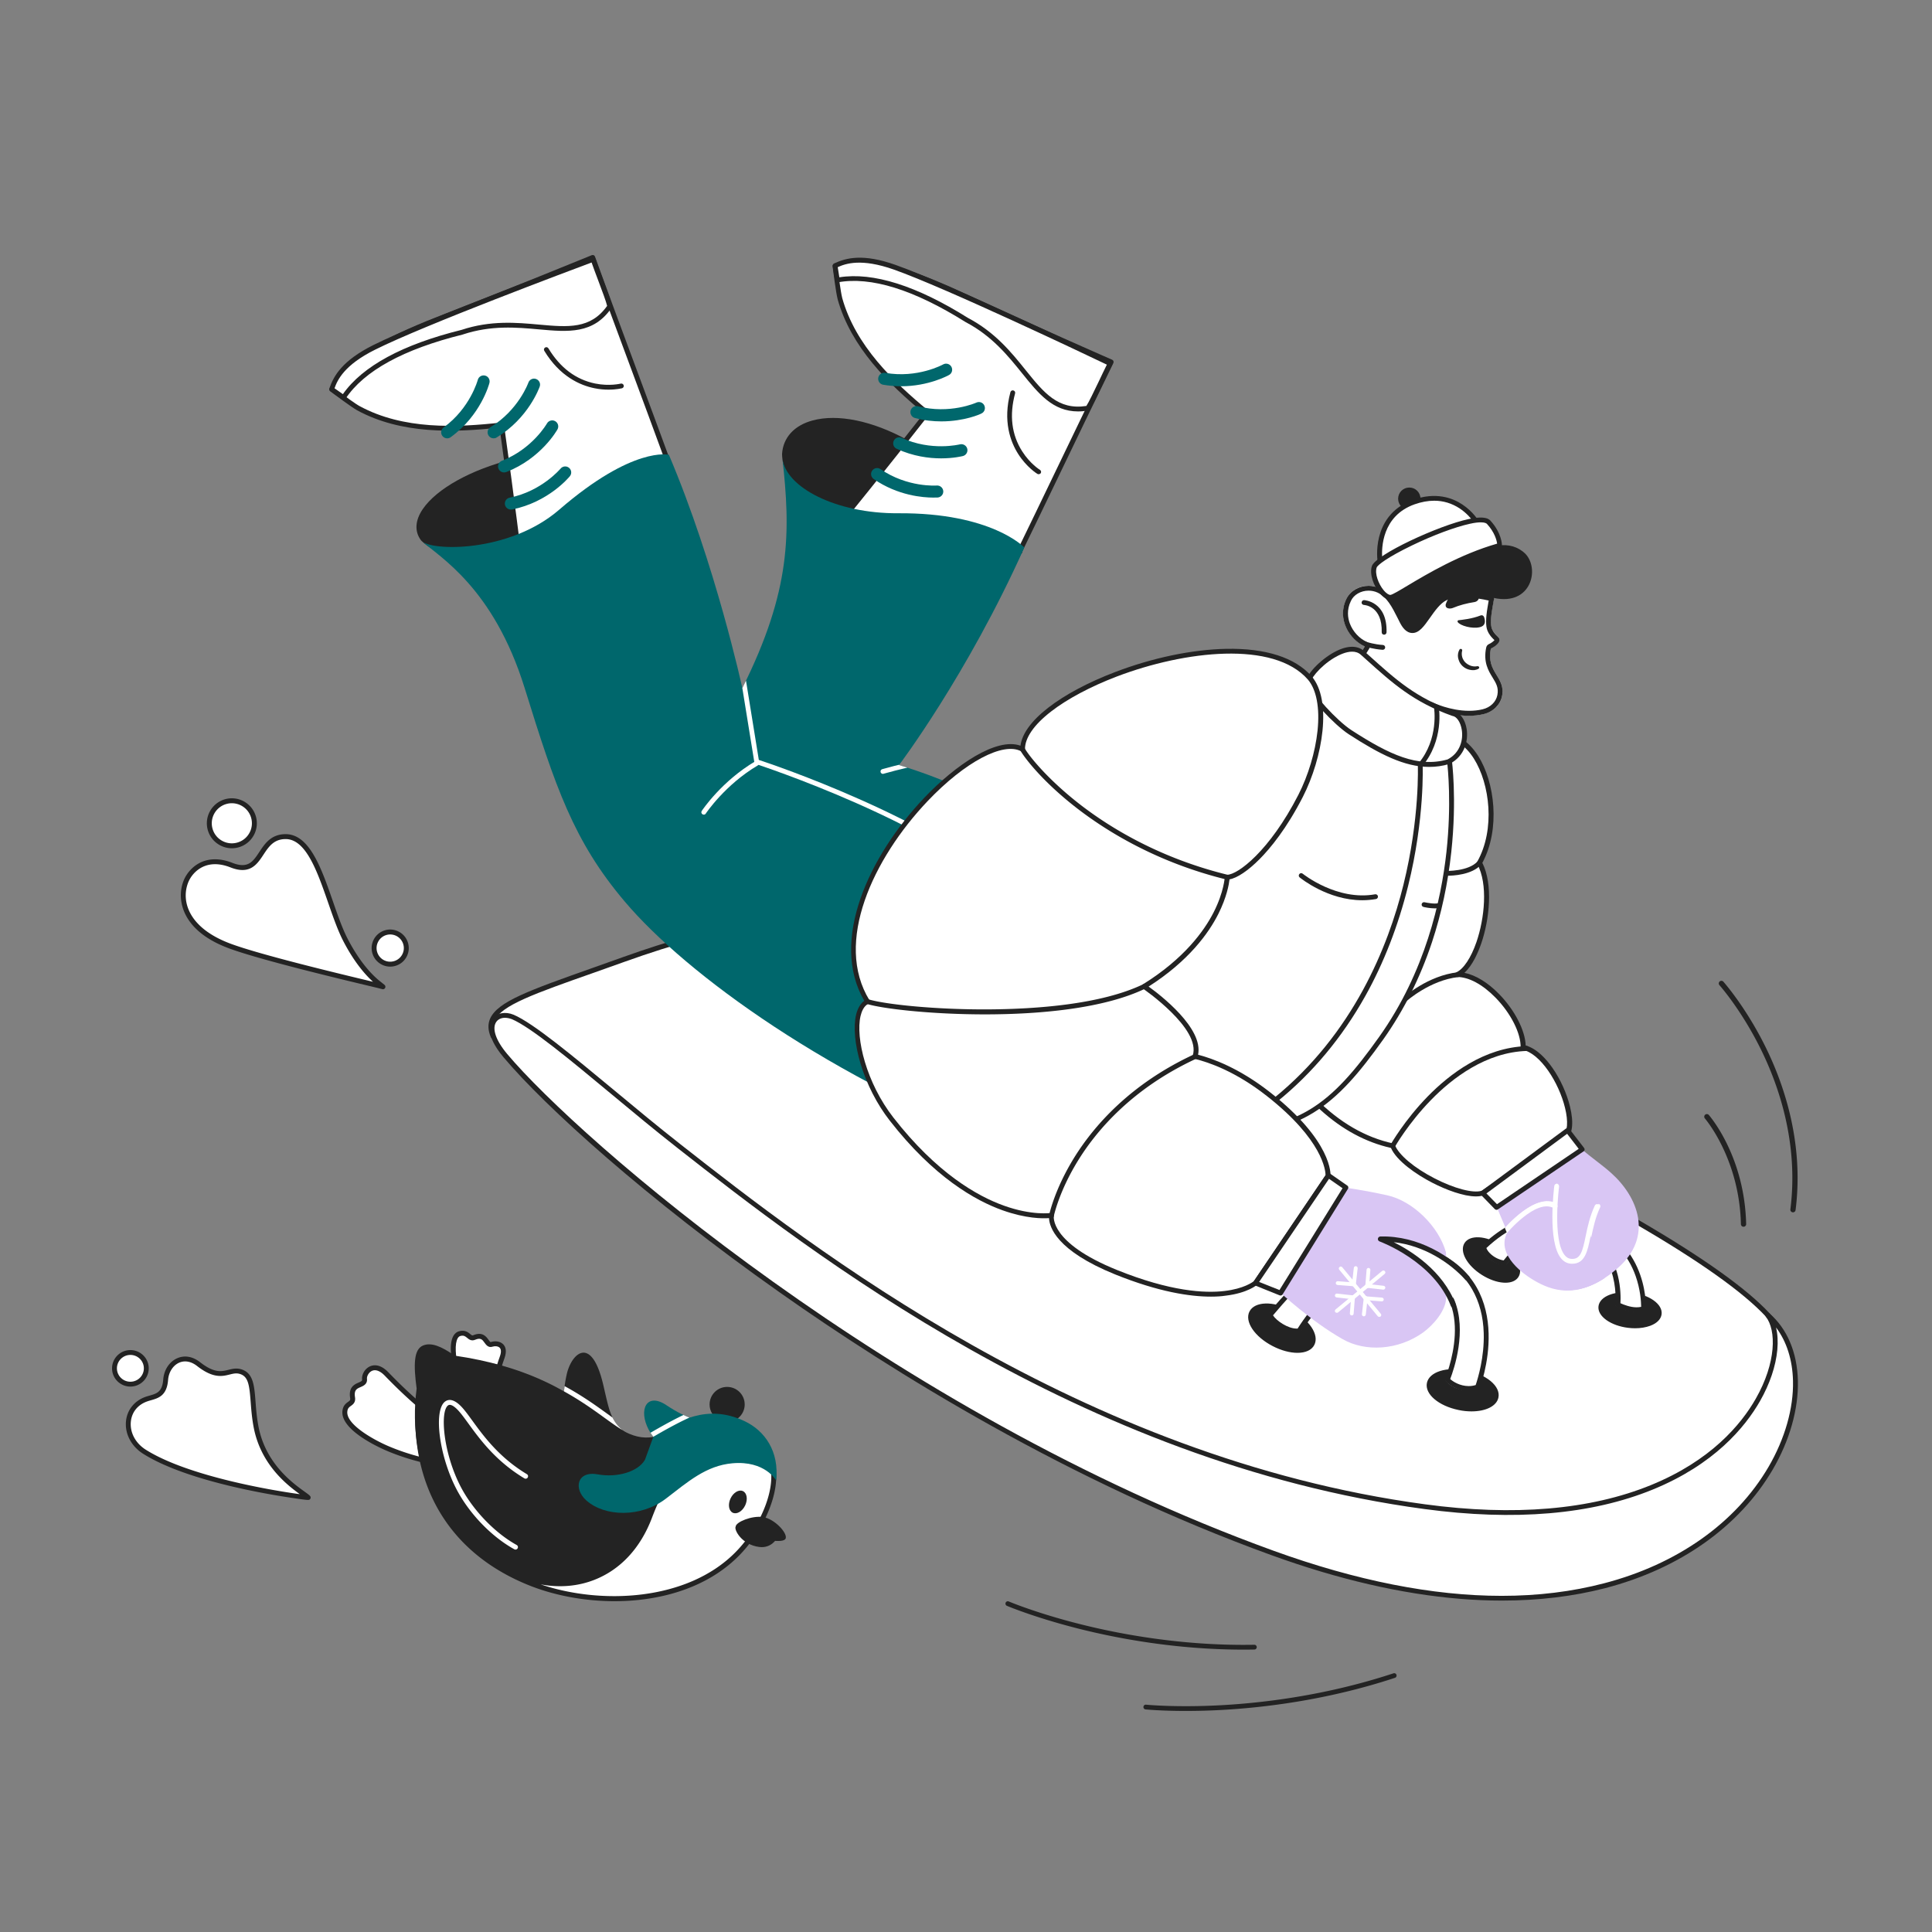 <svg xmlns="http://www.w3.org/2000/svg" viewBox="0 0 3000 3000" width="3000" height="3000"><rect x="0" y="0" width="3000" height="3000" fill="#808080" stroke="none"/><g transform="translate(531.6 2066.4) rotate(0.0 344.4 210.0) scale(1.265 1.264)"><svg width="544.421" height="332.246" viewBox="0 0 544.421 332.246"><clipPath id="a"><path d="M331.915 224.413c-43.082-38.242-71.937-101.103-56.526-170.751 5.702-25.771 30.24-49.32 44.803 12.45 12.032 51.037 8.117 54.15 84.437 88.35 57.444 25.741-15.844 120.431-72.714 69.951z"/></clipPath><clipPath id="b"><path d="M428.042 165.342c-24.983-8.251-45.516-31.748-51.796-43.419-13.266-24.653-2.967-46.855 21.504-30.522 25.812 17.228 42.362 20.39 54.372 22.203l-24.079 51.738z"/></clipPath><circle cx="472.342" cy="90.521" fill="#232323" r="21.545"/><path d="M191.061 130.519c-22.074-18.364-40.501-39.77-46.692-62.909-1.675-6.262-2.684-12.181-4.099-17.562-4.921-18.706-7.341-43.747 3.994-46.598 10.286-2.587 11.175 7.515 17.486 4.853 15.36-6.48 14.249 10.812 21.588 8.386 6.492-2.146 18.732 0 12.676 16.45-23.665 64.286 10.519 94.122 28.758 120.351 9.596 13.799 12.265 15.278-33.711-22.971z" fill="#fff"/><path d="M230.479 165.472c-1.822 0-4.086-1.815-7.983-4.941-4.031-3.232-10.167-8.351-19.456-16.098-4.044-3.373-8.66-7.223-13.911-11.591-25.976-21.61-42.018-43.295-47.678-64.451-.907-3.392-1.614-6.643-2.298-9.787-.595-2.738-1.157-5.324-1.805-7.787-1.978-7.52-7.891-32.967-.939-44.736 1.736-2.939 4.131-4.81 7.118-5.562 7.068-1.778 10.925 1.419 13.477 3.535 2.199 1.823 2.555 1.892 3.571 1.464 11.404-4.811 16.06 1.704 18.841 5.595 2.05 2.869 2.375 2.904 2.973 2.706 4.509-1.49 11.159-1.234 15.108 2.85 2.577 2.665 4.904 7.867 1.353 17.515-19.885 54.017 2.349 83.137 20.215 106.536 2.92 3.824 5.678 7.437 8.188 11.045.752 1.083 1.462 2.088 2.109 3.005 1.233 1.748 2.207 3.128 2.884 4.188.766 1.2 2.359 3.696.278 5.616-.661.61-1.318.899-2.045.899zm-37.485-37.276c5.253 4.37 9.871 8.222 13.917 11.596 3.952 3.296 7.468 6.229 10.518 8.76-1.029-1.364-2.087-2.75-3.167-4.165-18.764-24.574-42.116-55.158-21.084-112.292 1.362-3.7 2.464-8.651-.025-11.225-2.02-2.088-6.075-2.235-8.866-1.312-5.069 1.672-7.908-2.3-9.788-4.931-2.685-3.757-4.625-6.473-11.574-3.54-4.577 1.929-7.583-.561-9.777-2.38-2.263-1.875-4.051-3.356-8.146-2.327-1.383.348-2.492 1.255-3.389 2.774-3.772 6.386-3.152 22.136 1.58 40.125.681 2.589 1.257 5.237 1.866 8.041.668 3.075 1.36 6.255 2.23 9.508 5.332 19.925 20.709 40.571 45.705 61.367z" fill="#232323"/><path d="M221.888 160.413c-48.661 14.067-116.299 5.66-166.833-16.03C43.65 139.487.949 119.049 3.101 98.868c1.137-10.667 10.845-7.855 9.451-16.68-3.047-19.3 15.703-12.706 14.668-22.803-.863-8.413 11.027-22.823 26.904-6.432 47.032 48.552 82.834 73.818 106.214 70.294 14.028-2.115 70.773 34.502 61.551 37.168z" fill="#fff"/><path d="M167.589 170.326c-37.345 0-78.456-8.027-113.726-23.166C44.45 143.119-2.382 121.786.095 98.547c.711-6.674 4.294-9.267 6.91-11.16 2.281-1.651 2.969-2.149 2.562-4.729-2.141-13.563 5.428-16.855 10.438-19.034 3.837-1.669 4.388-2.184 4.209-3.933-.551-5.367 2.861-12.772 9.522-15.875 4.052-1.888 12.372-3.484 22.558 7.031 48.359 49.922 82.239 72.619 103.593 69.408 9.144-1.387 29.22 9.826 37.427 14.707 4.49 2.671 26.969 16.347 28.492 23.306.512 2.338-.725 4.367-3.078 5.047-16.325 4.719-35.197 7.009-55.137 7.009zM39.919 48.499c-1.27 0-2.486.264-3.632.797-3.973 1.851-6.383 6.639-6.061 9.779.657 6.409-4.237 8.538-7.811 10.092-4.632 2.015-8.29 3.606-6.878 12.549.986 6.243-2.467 8.743-4.988 10.567-2.245 1.625-4.018 2.908-4.444 6.905-1.685 15.805 32.062 34.657 50.142 42.417 52.085 22.356 117.072 28.898 162.64 16.51-2.948-3.366-11.82-10.364-25.176-18.26-14.983-8.858-28.214-14.325-32.924-13.622a33.407 33.407 0 0 1-4.997.366c-23.525.001-56.764-22.949-103.837-71.545-4.183-4.318-8.335-6.555-12.033-6.555zM221.048 157.51l.839 2.903zm110.867 66.903c-43.082-38.242-71.937-101.103-56.526-170.751 5.702-25.771 30.24-49.32 44.803 12.45 12.032 51.037 8.117 54.15 84.437 88.35 57.444 25.741-15.844 120.431-72.714 69.951z" fill="#232323"/><path d="M91.193 71.039c-3.985-29.572-3.523-48.294 7.927-52.953 9.887-4.023 22.145.798 38.64 12.447 173.243 25.29 189.11 115.65 250.491 98.497 0 0 72.559-50.024 124.467 11.782 33.245 39.585 6.936 111.614-54.54 154.608-52.454 36.684-140.28 40.307-206.189 22.483C121.53 282.623 78.469 165.342 91.193 71.039z" fill="#232323"/><path d="M230.838 310.146C134.923 271.9 92.413 194.782 92.413 105.232c0 112.606 69.256 168.722 113.209 190.373 70.179 34.57 142.73 9.338 171.648-66.982 40.196-106.087 96.907-118.413 140.017-81.193 27.232 23.512 5.992 87.978-33.076 127.263-63.02 63.37-176.139 66.25-253.372 35.453z" fill="#fff"/><g fill="#232323"><path d="M334.175 332.224c-36.071 0-72.913-6.693-104.456-19.271-90.47-36.075-140.303-109.812-140.328-207.644v-.078a3.022 3.022 0 0 1 6.044 0v.182c.076 119.669 78.007 170.97 111.522 187.479 34.156 16.824 69.777 19.464 100.302 7.433 30.462-12.007 53.694-37.172 67.184-72.775 21.791-57.51 50.324-92.22 82.516-100.378 20.985-5.316 42.528.896 62.302 17.969 8.16 7.045 12.745 17.945 13.261 31.52 1.158 30.475-17.828 71.663-46.17 100.162-29.792 29.958-72.389 48.601-123.185 53.914-9.526.997-19.233 1.487-28.993 1.487zm-90.815-20.686c74.502 25.278 179.581 20.477 238.707-38.977 27.25-27.401 45.514-66.743 44.415-95.67-.457-12.026-4.215-21.169-11.171-27.174-18.216-15.728-37.881-21.497-56.867-16.685-30.195 7.652-57.288 41.077-78.349 96.661-14.11 37.239-38.53 63.608-70.62 76.256-20.504 8.082-43.142 9.901-66.116 5.589z"/><path d="M532.984 255.61s-6.501 11.839-21.172 10.004c-21.714-2.716-31.343-21.424-28.992-25.058s53.136 11.171 50.165 15.054z"/><path d="M544.19 255.107c2.368-6.851-13.994-24.203-27.746-26.248s-33.377 6.065-33.625 11.697c-.387 8.786 57.951 24.447 61.371 14.551z"/><ellipse cx="485.446" cy="210.474" rx="14.662" ry="9.933" transform="matrix(.424 -.906 .906 .424 88.969 560.85)"/></g><path d="M428.042 165.342c-24.983-8.251-45.516-31.748-51.796-43.419-13.266-24.653-2.967-46.855 21.504-30.522 25.812 17.228 42.362 20.39 54.372 22.203l-24.079 51.738z" fill="#00676c"/><path d="M212.53 268.808c-.491 0-.99-.121-1.45-.375-28.255-15.636-55.504-44.011-71.114-74.053-21.277-40.949-28.389-97.277-13.589-107.626 3.839-2.686 10.519-3.586 20.544 7.363 3.806 4.158 7.868 9.744 12.571 16.213 13.913 19.136 32.966 45.344 67.077 65.87a3 3 0 0 1-3.093 5.14c-35.154-21.153-54.621-47.93-68.836-67.482-4.596-6.322-8.566-11.782-12.143-15.69-3.203-3.499-9.109-8.996-12.68-6.498-10.058 7.034-6.293 58.049 15.475 99.943 14.866 28.61 41.83 56.703 68.695 71.569a3 3 0 0 1-1.456 5.626z" fill="#fff"/><g clip-path="url(#a)"><path d="M372.755 131.71c-16.708 0-31.076-10.397-50.931-24.765-17.502-12.665-39.283-28.426-71.03-43.366a3 3 0 1 1 2.555-5.429c32.255 15.179 54.288 31.123 71.993 43.934 18.941 13.707 32.65 23.625 47.42 23.625h.187a3 3 0 0 1 .016 6h-.209z" fill="#fff"/></g><path d="M532.472 183.865s-13.502-24.614-53.683-21.067c-32.39 2.859-54.831 22.946-81.719 43.506-30.601 23.399-74.881 22.319-97.561 2.159-16.103-14.314-11.616-36.761 14.107-32.04 23.537 4.32 49.502-3.139 57.893-18.054l10.196-28.079c30.166-20.211 66.365-40.693 111.754-19.384 25.298 11.877 42.944 37.383 39.013 72.959z" fill="#00676c"/><g clip-path="url(#b)"><path d="M368.075 137.865a3 3 0 0 1-1.553-5.569c61.927-37.353 77.031-38.431 78.55-38.431a3 3 0 0 1 .073 5.999c-.76.046-15.583 1.416-75.524 37.57a2.991 2.991 0 0 1-1.547.432z" fill="#fff"/></g></svg></g><g transform="translate(758.4 1417.2) rotate(0.0 1016.4 534) scale(1.248 1.247)"><svg width="1629.2" height="856.6" viewBox="0 0 1629.2 856.6"><path d="M1470.3 740.2c18.3-11.7 196.7-158.3 121.4-239.3-120.2-129.2-684.4-379.8-896.8-442.3C568 21.4 456.7-45 168.7 58.1 42 103.6-9.9 116.9 5.7 153.8c109.9 123.6 377.5 290.8 671.9 433.5s582.7 287.1 792.7 152.9z" fill="#fff"/><path d="M1276.6 796.5c-49.5 0-103.4-7.9-163.7-23.9-132.3-35.2-271.6-102.7-419.1-174.2l-17.4-8.4c-148.7-72-288.9-149.5-405.5-224.1-122.2-78-214.6-150.7-267.4-210.1-.2-.2-.4-.5-.5-.8-3.6-8.5-3.9-16.1-.9-23 9.4-21.4 49.1-35.4 128.1-63.4 11.9-4.2 24.2-8.6 37.6-13.4C280.1 15 375.7-2.9 460 .4 534.6 3.3 591.4 22 646.4 40.1c16.1 5.3 32.8 10.8 49.3 15.6C805.3 88 999.5 166.9 1179.2 252c96.9 46 184.5 91.4 253.1 131.4 78.8 45.9 133.2 84.7 161.7 115.4 15.3 16.4 21.5 36.6 18.5 60-5.4 42.3-40.3 87.8-68.7 118.6-31 33.6-63.5 59.9-71.8 65.3-50 31.9-105.2 49.3-168.9 53.1-8.8.5-17.6.7-26.5.7zM8.3 152.2c104 116.7 360.8 282.3 670.6 432.4l17.4 8.4c147.2 71.4 286.3 138.8 418 173.8 59.9 15.9 113.9 23.9 163.2 23.9 73 0 135.5-17.6 191.1-53.1 12.8-8.1 127.9-101.5 137.8-179.6 2.7-21.5-3-40.1-17-55.1-28.1-30.2-82-68.6-160.3-114.2-68.5-39.9-155.9-85.3-252.6-131.2C997.2 172.4 803.3 93.7 694 61.5c-16.6-4.9-33.4-10.4-49.5-15.7C533.7 9.4 419-28.3 169.8 61c-13.4 4.8-25.7 9.1-37.6 13.4-75 26.4-116.2 41-124.6 60-2.3 5.3-2.1 10.9.7 17.8z" fill="#232323"/><path d="M1591.7 501.2c117.7 101.1-61.1 497.5-616 296.2C517.5 631.3 122.4 298.7 21 178c-32.2-38.3-10.8-56.5 9.2-48.1 35.9 15.2 127.6 98.8 206 160.2C398 417 734.5 681.7 1164.9 739.7c383.9 51.8 467.4-187.1 426.8-238.5z" fill="#fff"/><g fill="#232323"><path d="M1261.1 856.6c-17.1 0-34.6-.7-52.4-2.2-72.6-6-151.3-24.2-234-54.2C722.8 708.9 502.9 572 362.8 473.1 196.9 356.1 70.5 241.6 18.7 179.9c-23.5-28-17.4-42.8-13.6-47.8 5.4-7.3 16-9.3 26.3-5 24.3 10.3 73.6 51.3 125.9 94.7 26.8 22.3 54.5 45.3 80.8 65.9l1.5 1.2C401 415.6 737 679 1165.3 736.7c111 15 205.6 6.9 281.1-23.9 74.5-30.4 112.1-75.3 130.5-107.6 25.6-44.9 25.7-85.4 12.5-102.1-1-1.2-.8-3 .3-4.1s2.9-1.1 4.1-.1c22.1 19 34.7 48.8 35.5 84.1.8 35.2-10.3 74.4-31.3 110.4-41.5 71-115.5 123.5-208.4 147.7-39.8 10.3-82.9 15.5-128.5 15.5zM20.6 130.9c-4.5 0-8.3 1.7-10.6 4.8-6 8.1-1 23.2 13.4 40.3 87.9 104.7 477.1 445.8 953.4 618.5 103.2 37.4 198.2 56.2 283.9 56.2 45 0 87.5-5.2 127.3-15.6 91.3-23.8 164-75.3 204.7-144.9 20.4-35 31.3-73 30.5-107.2-.6-26.2-8-49.2-21.1-66.5 2 8.1 2.5 17.5 1.6 27.8-1.9 20.3-9.3 42.4-21.5 63.8-18.9 33.1-57.4 79.1-133.4 110.2-76.5 31.3-172.1 39.4-284.2 24.3-429.9-57.9-766.7-322-928.6-449l-1.5-1.2c-26.4-20.7-54.1-43.7-80.9-66-51.9-43.2-101-83.9-124.4-93.8-3.1-1.1-5.9-1.7-8.6-1.7z"/><ellipse cx="1212.2" cy="594.7" rx="22.9" ry="43.1" transform="matrix(.199 -.98 .98 .199 387.993 1664.105)"/><path d="M1223.2 621c-5.1 0-10.5-.5-16-1.7-25-5.1-42.3-19.9-39.5-33.7 2.8-13.8 24.6-20.7 49.5-15.6 11.7 2.4 22.1 7 29.6 13.1 7.8 6.4 11.3 13.7 9.9 20.6-2.2 10.8-15.8 17.3-33.5 17.3zm-51-34.5c-2.2 10.9 14.2 23.9 35.9 28.3s41.9-1.1 44.1-12c1-5.1-1.9-10.9-8.4-16.1-6.8-5.6-16.6-9.9-27.6-12.2-21.6-4.4-41.8 1.1-44 12z"/><ellipse cx="987.4" cy="517.4" rx="22.9" ry="43.1" transform="matrix(.46 -.888 .888 .46 73.583 1155.792)"/><path d="M1006.6 548.1c-9.1 0-20-2.8-30.8-8.4-22.6-11.7-35.3-30.7-28.8-43.2 6.5-12.5 29.3-13.2 51.9-1.5s35.2 30.7 28.7 43.3c-3.3 6.5-11.1 9.8-21 9.8zm-55.5-49.5c-5.1 9.9 7.1 26.9 26.8 37.1s40.6 10.4 45.7.5-7.1-26.9-26.8-37.1c-19.6-10.2-40.5-10.4-45.7-.5z"/></g><path d="M1232.5 591.8s50.3-125.7-57.8-171.9c-104.3-44.5-175 46-204.4 80.5 2.9 10.7 24.7 25.6 40 21.8 15.7-25.4 73-105.1 146.9-75 77.1 31.3 33.6 134.6 33.6 134.6 2 5.5 20.8 18.6 41.7 10z" fill="#fff"/><path d="M1118.7 413.9c17.6 0 35.6 3.9 53.6 11.5 23.4 10 40.8 24.7 51.8 43.8 8.8 15.3 13.7 33.6 14.3 54.3.9 30-7.3 56.6-10 64.7-2.8.9-5.7 1.3-8.7 1.3-10.8 0-19.7-5.6-23-8.8 4.9-12.7 20.9-59.9 5.3-98.1-7.7-18.9-22-32.7-42.5-41-11.5-4.7-23.3-7.1-35-7.1-59.3 0-103.5 61-117.7 83.4h-1.2c-10.9 0-25-9.6-29.4-16.5.2-.3.5-.6.7-.8 12.3-14.5 30.9-36.5 55-54.6 28.3-21.2 57.5-32.1 86.8-32.1m0-6c-74.2 0-125.8 64.7-149.6 92.6 2.6 9.6 21.6 23.6 36.5 23.6 1.7 0 3.3-.2 4.8-.6 13.3-21.5 56.2-82.9 114-82.9 10.5 0 21.4 2 32.7 6.6 77.1 31.3 32.7 134.3 32.7 134.3 1.6 4.2 14.4 14.1 29.9 14.1 4.3 0 8.8-.8 13.4-2.6 0 0 49.8-127-58.4-173.1-19.9-8.4-38.6-12-56-12z" fill="#232323"/><ellipse cx="1248" cy="432.5" fill="#232323" rx="19.8" ry="37.4" transform="matrix(.533 -.846 .846 .533 217.318 1258.442)"/><path d="M1265.5 460.8c-.9 0-1.8 0-2.7-.1-8.3-.6-17.7-4-26.5-9.5-18.8-11.8-28.4-29.3-21.8-39.8s26.5-9.4 45.3 2.4 28.4 29.3 21.8 39.8c-3 4.7-8.6 7.2-16.1 7.2zm-35-52c-5.6 0-10 1.6-12.1 5-5 8 4.3 23.3 20.4 33.4 8.1 5.1 16.8 8.2 24.4 8.8 7.1.5 12.2-1.2 14.6-4.9 5-8-4.3-23.3-20.4-33.4-9.4-5.9-19.2-8.9-26.9-8.9z" fill="#232323"/><ellipse cx="1420.4" cy="495" fill="#232323" rx="19.8" ry="37.2" transform="matrix(.129 -.992 .992 .129 745.93 1839.497)"/><path d="M1426.8 517.5c-3 0-6.1-.2-9.2-.6-10.2-1.3-19.6-4.7-26.4-9.5-7.2-5.1-10.8-11.3-10-17.4.8-6.1 5.8-11.2 14.1-14.3 7.8-2.9 17.7-3.8 28-2.5s19.6 4.7 26.4 9.5c7.2 5.1 10.8 11.3 10 17.4s-5.8 11.2-14.1 14.3c-5.5 2-11.9 3.1-18.8 3.1zm-12.8-40.4c-6.3 0-12.2.9-17.1 2.8-6.6 2.5-10.6 6.2-11.1 10.6-.6 4.3 2.3 9 8.1 13.1 6.2 4.4 14.8 7.5 24.3 8.7s18.6.5 25.7-2.2c6.6-2.5 10.6-6.2 11.1-10.6.6-4.3-2.3-9-8.1-13.1-6.2-4.4-14.8-7.5-24.3-8.7-2.8-.4-5.8-.6-8.6-.6z" fill="#232323"/><path d="M1439.3 494.4s6.6-80.1-72.4-110.7c-61.7-23.9-105.9 7.8-130.9 32-.1 10.2 14.7 22.7 29.9 22.9 11.6-15.9 44.4-52.2 88.3-36.5 56.5 20.2 48.6 87.5 48.6 87.5s20.3 12.2 36.5 4.8z" fill="#fff"/><path d="M1323.6 381.2c13.4 0 27.3 2.7 41.2 8.1 17 6.6 31.2 16.2 42.3 28.5 8.8 9.9 15.7 21.5 20.3 34.6 5.9 16.7 6.8 31.6 6.9 38.4-1.8.4-3.7.6-5.7.6-7.8 0-15.7-3.1-20.1-5.1.4-6.5.4-19.7-3.2-34.3-6.9-27.5-23.8-46.8-48.9-55.8-7.7-2.7-15.5-4.1-23.2-4.1-34 0-59.1 26.7-70 40.9-6-.9-12.5-4.2-17.2-9-2.4-2.4-3.7-4.7-4.3-6.4 25.6-24.1 53.2-36.4 81.9-36.4m0-6c-39.8 0-69.8 22.2-88.5 40.3-.1 10.2 15.7 23.7 30.8 23.9 9.6-13.2 33.9-41.1 67.1-41.1 6.7 0 13.8 1.1 21.2 3.8 56.5 20.2 47.8 88 47.8 88s13 7.5 26.4 7.5c4 0 8-.7 11.7-2.4 0 0 5.8-80.8-73.3-111.4-15.4-6.1-29.9-8.6-43.2-8.6z" fill="#232323"/></svg></g><g transform="translate(511.2 396.0) rotate(0.0 1016.4 848.4) scale(1.249 1.248)"><svg width="1628" height="1359.4" viewBox="0 0 1628 1359.4"><clipPath id="c"><path d="M1009.4 873.2s-58.7-164.9-301-238.6c0 0 84.5-111.6 155.8-270.7 0 0-40.5-43.4-156.8-42.6-77.4.5-140.5-32.4-144-68.8 10.2 92.2 11.2 164-49.8 286.4 0 0-89.4 145.1-14.7 253 63 91 242 160 384.5 256 23.8-48.6 64.3-116.1 126-174.7z"/></clipPath><clipPath id="d"><path d="M1009.4 873.2s-58.7-164.9-301-238.6c0 0 84.5-111.6 155.8-270.7 0 0-40.5-43.4-156.8-42.6-77.4.5-140.5-32.4-144-68.8 10.2 92.2 11.2 164-49.8 286.4 0 0-89.4 145.1-14.7 253 63 91 242 160 384.5 256 23.8-48.6 64.3-116.1 126-174.7z"/></clipPath><clipPath id="e"><path d="M1548.6 1101.6s3.2 6.1 9.6 11.7c9.3 8.5 24.3 18.7 35.6 28.9 32.6 29.1 53.8 78.9 7.4 118.9-47.7 41.2-83 26.4-106.5 11.5-5.2-3.2-44-28-29.8-56.3l-14.5-34.4z"/></clipPath><clipPath id="f"><path d="M1263.3 1160.4s22 2.9 52 9.5c32.2 7.1 64.2 39.1 73 70.7 6 49.6-83.1-1-78.2-15.9-1.9 10.5 75.3 29 78.6 71 .5 17.6-17 36.4-28.6 44.8-31.3 22.5-72.1 24.4-100 8.5-39.7-22.5-77.9-58.3-77.9-58.3l-8.9-15z"/></clipPath><path d="M1486.8 371.4c-8.7-8.4-21.1-12-33.1-9.8-5.3-38.2-45.3-42.2-65.4-22.5-25.6-35.7-78-10.8-73.6 23.8 1.6 12.7 2.9 35.5-8 52.8 14 12.3 32.2 64.8 32.2 64.8s79.3-60 109.1-53.8c46.9 10.1 57.2-36.9 38.8-55.3z" fill="#232323"/><path d="M1458.1 548.7c-2 10.4-10.4 19.4-22.8 22.4-32.1 7.8-65.8-8.7-65.8-8.7-6.7 5.6-11.7 39.1-13.3 68.4 0 0-78.2-5-112.1-84.5 0 0 24.4-27.7 43.5-59.4-18.8-8.1-35.2-34-22.9-59.2 6.9-14.4 26-20.1 41-13.3 13.9 7.1 20.8 23 29.4 39.8 9.7 18.9 18.9 10.9 28.9-3.4 6.5-9.2 14.5-21.6 23.9-25.9 21.3-9.7 60.3 1.7 60.3 1.7s-1.1 5.6-2.2 12.5c-1.6 9-2.8 20.6-.5 25.9 4 9.3 10.4 9.7 9.3 14.7-1 4.3-7.2 8.3-10.7 9.8-6.2 30.1 18.7 35 14 59.2z" fill="#fff"/><path d="M1292.2 417.6c3.8 0 7.6.8 10.9 2.3 11.9 5.5 18.2 17.9 25.4 32.2.8 1.6 1.7 3.3 2.5 5 2.9 5.7 7.7 13.2 15.7 13.2 8.5 0 14.5-8.6 21.5-18.5l.5-.7c5.7-8.1 12.7-18.1 20.8-21.8 5-2.3 11.8-3.4 20.3-3.4 12.2 0 24.8 2.4 31.7 4-.5 2.4-1 5.4-1.4 8.3-2.4 13.9-2.4 23.8-.1 29.2 2.4 5.7 5.7 8.8 7.8 10.9.3.3.6.6.9.8-1 1.3-3.7 3.6-6.9 5-1.8.8-3 2.4-3.4 4.3-3.8 18.1 2.7 28.8 8 37.4 4.3 7 7.7 12.6 5.9 21.7-1.7 8.6-8.7 15.4-18.3 17.7-5.3 1.3-11 1.9-16.9 1.9-23.6 0-44.6-10.1-44.8-10.2-.8-.4-1.7-.6-2.6-.6-1.4 0-2.8.5-3.9 1.4-3 2.5-6.9 8-10.6 28.9-1.9 10.8-3.5 23.9-4.5 37.4-7.2-1.2-20.4-4.1-35.2-11.1-13.2-6.2-25.1-14.4-35.3-24.2-12-11.5-21.7-25.4-29-41.3 6.8-8 25.9-31.1 41.6-57.4.9-1.5 1.1-3.3.6-4.9s-1.7-3-3.3-3.7c-9.4-4.1-17.5-12.9-21.3-23.1-2.4-6.5-4.1-16.7 1.4-27.9 3.5-7.7 12.3-12.8 22-12.8m0-6c-11.4 0-22.6 5.9-27.6 16.2-12.3 25.2 4.1 51 22.9 59.2-19 31.7-43.5 59.4-43.5 59.4 33.9 79.4 112.1 84.5 112.1 84.5 1.7-29.3 6.6-62.8 13.3-68.4 0 0 22.1 10.8 47.5 10.8 6 0 12.2-.6 18.4-2.1 12.3-3 20.7-12 22.8-22.4 4.8-24.2-20.1-29.1-13.9-59.1 3.5-1.6 9.7-5.5 10.7-9.8 1.1-5-5.4-5.4-9.3-14.7-2.3-5.3-1.1-16.9.5-25.9 1.1-6.8 2.5-13.8 2.5-13.8s-19.6-5.5-38.7-5.5c-8.2 0-16.3 1-22.8 3.9-9.5 4.3-16.8 14.6-23.2 23.8-6.3 8.9-11.6 16.7-17.1 16.7-3.3 0-6.7-2.8-10.3-10-8.6-16.8-15.5-32.8-30.8-39.9-4.4-1.9-9-2.9-13.5-2.9z" fill="#232323"/><path d="M1388.1 434.5c10.1-29.7 48-15.4 40.1-5.2-1.1 1.4-2.7 2.2-4.4 2.5-9.4 1.5-18.2 3.7-27.1 7.4-3.1 1.2-9 1-8.7-3.5-.1-.5 0-.8.1-1.2zm15.9 19.9c4.8-.6 16.4-1.6 27.6-6 1.6-.6 3.2.1 4 1.7 1.6 4.1 2.9 10.9-5 12.9-9.7 2.5-24.7-1.9-27.6-6.3-.5-.7-.2-1.7.5-2.2.1 0 .3-.1.5-.1zm24.8 60.4c-1.7 1-3.5 1.4-5.3 1.7-1.8.1-3.6 0-5.4-.4-5.5-1.1-10.2-4.6-12.8-9.5-.8-1.7-1.4-3.4-1.8-5.2-.7-3.6-.1-7.4 1.7-10.5.5-.8 1.7-1.2 2.5-.6.7.5 1.1 1.2.8 2v.1c-.7 2.6-.6 5.4.1 7.9.4 1.3.8 2.5 1.6 3.6.6 1.1 1.4 2.2 2.4 3.1 1.9 1.8 4.2 3.2 6.8 4.1 2.5.8 5.3 1.1 7.9.5h.1c1-.2 2 .4 2.3 1.3.2.7-.2 1.5-.9 1.9zm-117.3-42.4c-.1 0-.1 0 0 0-1.8 0-3.1-1.4-3-3.1.9-32.4-21.2-33.9-22.1-33.9-1.7-.1-3-1.5-2.9-3.1s1.5-3 3.1-2.9c.3 0 29 1.6 27.9 40.1-.1 1.6-1.4 2.9-3 2.9zm-1.7 18.8h-.2c-11.6-.8-20.7-3.8-21.1-3.9-1.6-.5-2.4-2.2-1.9-3.8s2.2-2.4 3.8-1.9c.1 0 8.8 2.9 19.6 3.6 1.7.1 2.9 1.6 2.8 3.2s-1.5 2.8-3 2.8z" fill="#232323"/><circle cx="1342.8" cy="303.2" fill="#232323" r="11.6"/><path d="M1342.8 317.1c-7.7 0-13.9-6.2-13.9-13.9s6.2-13.9 13.9-13.9 13.9 6.2 13.9 13.9-6.2 13.9-13.9 13.9zm0-23.2c-5.1 0-9.3 4.2-9.3 9.3s4.2 9.3 9.3 9.3 9.3-4.2 9.3-9.3-4.1-9.3-9.3-9.3z" fill="#232323"/><path d="M1426.5 332.4s-25.4-43.8-78.1-25c-51.1 18.3-41.8 74.1-41.8 74.1z" fill="#fff"/><path d="M1306.5 384.6c-.5 0-1-.1-1.5-.4-.8-.4-1.4-1.2-1.5-2.1-.1-.6-2.4-14.8 1.8-31.4 3.9-15.5 14.3-36.1 42-46.1 28.4-10.1 49.1-2.5 61.5 5.8 13.4 8.9 20 20.1 20.2 20.5.4.8.5 1.7.2 2.5s-.9 1.5-1.7 1.8l-119.9 49.2c-.3.1-.7.2-1.1.2zm67.3-78.9c-7.8 0-16 1.5-24.5 4.5-40.6 14.5-41.1 54.4-40.2 67l112.8-46.2c-2.7-3.7-8.3-10.3-16.6-15.8-9.7-6.3-20.2-9.5-31.5-9.5z" fill="#232323"/><path d="M1455.1 361.2s.1-13.8-13.6-28.8c-14.6-16.1-137.4 40.9-142.2 55.5-4.6 14 10.7 38.8 20.2 37.9s67.4-45.7 135.6-64.6z" fill="#fff"/><path d="M1318.9 428.8c-4.1 0-8.8-3-13.2-8.4-7.2-8.9-12.7-23.3-9.4-33.4 4.6-14.2 82.9-50.5 120.4-58.5 14.2-3 23-2.4 26.9 1.9 14.3 15.7 14.4 30.2 14.4 30.8 0 1.4-.9 2.5-2.2 2.9-46 12.8-87.5 37.5-112.2 52.3-14 8.3-20.3 12-23.9 12.4h-.8zm112.8-96.2c-3.1 0-7.5.4-13.6 1.8-18 3.9-45.7 14.2-72.1 27-30.4 14.7-42.9 24.5-43.8 27.5-2.5 7.7 2.3 20.2 8.4 27.8 3.9 4.8 7.1 6.3 8.7 6.2 2.4-.2 11.6-5.7 21.4-11.6 24.6-14.7 65.4-39 111.3-52.2-.6-4.3-3.1-14.1-12.6-24.5-.7-.7-2.4-2-7.7-2zm-572.3 36.7C732.9 180.6 569.9 176.5 565.3 247.6c1.3 75 148.2 117.2 294.1 121.7z" fill="#232323"/><path d="M859.4 371.6c-.1 0-.1 0 0 0-76.8-2.4-148.5-14.7-202.1-34.6-61.1-22.7-93.7-53.6-94.3-89.4v-.2c1.3-20.3 15.2-35.5 38.1-41.6 31.2-8.4 74 .4 117.3 24.1 36.2 19.8 90.4 59.9 142.9 138.1.5.7.5 1.6.1 2.4s-1.2 1.2-2 1.2zM567.6 247.7c.8 42.6 50.1 69.7 91.3 85.1 52.1 19.4 121.5 31.4 196 34.1-51.1-75-103.5-113.7-138.7-132.9-42.3-23.1-83.8-31.8-113.9-23.7-21.2 5.7-33.5 19-34.7 37.4z" fill="#232323"/><path d="M628.8 13.7c43.3-14.8 111.1 14 165.9 39.5 68.8 32 177.5 79.9 177.5 79.9C917 245.6 846.6 395.7 832.5 419.6c-132.2-43.4-203.1-80-203.1-80s48.7-59.6 114.1-143.2C701.9 162 652 116 634.8 53.9c-1.9-7.4-5.2-33.7-6-40.2z" fill="#fff"/><path d="M832.5 422.6c-.3 0-.6 0-.9-.1-130.9-43-202.8-79.8-203.5-80.2-.8-.4-1.4-1.2-1.6-2.1s0-1.8.6-2.5c.5-.6 48.5-59.4 112.3-140.8-44.1-36.7-90.8-82.2-107.4-142.2v-.2c-2-7.7-5.2-32.8-6.2-40.4-.2-1.4.7-2.7 2-3.2C669.9-3.6 733.5 21.4 796 50.5c68 31.7 176.3 79.4 177.4 79.8.7.3 1.3.9 1.6 1.7s.2 1.6-.1 2.4c-21.9 44.7-46.6 96.1-68.4 141.5-33.7 70.1-62.8 130.7-71.3 145.2-.6.9-1.6 1.4-2.7 1.5zm-198.4-84.1c15.4 7.6 83.7 40 197 77.4 9.7-17.4 37.7-75.6 69.9-142.6 21.4-44.5 45.5-94.7 67.1-138.8-17.7-7.8-112.8-49.8-174.7-78.6-60.1-28-121.2-52.2-161.4-40.1 1.1 8.5 4 30.8 5.7 37.2v.2c16.5 59.4 63.7 104.5 107.6 140.9 1.3 1 1.5 2.9.5 4.2-56.5 72.3-101.1 127.3-111.7 140.2z" fill="#232323"/><path d="M751 301.8c-12.5 0-43.9-2.3-74.1-23.1-3.4-2.4-4.3-7-1.9-10.4 2.3-3.4 7-4.3 10.4-1.9 33.5 23.1 69.5 20.4 69.9 20.4 4.1-.3 7.7 2.7 8.1 6.8s-2.7 7.7-6.8 8.1c-.3-.1-2.3.1-5.6.1zm9.7-48.8c-15 0-34.7-2.5-55.2-11.9-3.8-1.7-5.4-6.2-3.7-9.9 1.7-3.8 6.2-5.4 9.9-3.7 37 17 72 8.1 72.3 8.1 4-1 8.1 1.3 9.2 5.3s-1.3 8.1-5.3 9.2c-.9.2-11.5 2.9-27.2 2.9zm.3-46c-10.1 0-21.2-1.1-32.8-4.2-4-1.1-6.4-5.1-5.4-9.2s5.2-6.4 9.2-5.4c39.3 10.3 72.3-4.4 72.6-4.6 3.8-1.7 8.2-.1 9.9 3.7s.1 8.2-3.7 9.9c-1 .7-21.2 9.8-49.8 9.8zm-50-43.7c-7 0-14.5-.6-22.3-1.9-4.1-.7-6.8-4.6-6.1-8.7s4.6-6.8 8.7-6.1c40 7.1 71.7-10.3 72-10.5 3.6-2 8.2-.7 10.2 2.9s.8 8.2-2.8 10.2c-1.2.7-25.5 14.1-59.7 14.1z" fill="#00676c"/><path d="M628.9 13.3c12.8-6 32.6-12.8 74.1 1.9C772.6 39.9 970.8 135 970.8 135c-10.2 20.3-23.5 50.4-27.8 55.6-66.5 11.2-73.6-69.4-150.3-109.6-46.5-29.2-108.5-59.5-161-49.8-.9-5.1-2.8-17.9-2.8-17.9z" fill="#fff"/><path d="M931 194.6c-31.4 0-49.2-22.2-69.6-47.5-17.5-21.7-37.4-46.4-70.1-63.6-.1 0-.1-.1-.2-.1C726.7 43 673.3 26.4 632.2 34c-.8.1-1.6 0-2.2-.5-.7-.5-1.1-1.1-1.2-1.9-.9-5-2.7-17.4-2.8-17.9-.2-1.3.5-2.6 1.7-3.2 15.1-7.1 36.1-12.5 76.4 1.8 69 24.4 266.1 119 268.1 119.9.7.3 1.3 1 1.5 1.7.3.8.2 1.6-.2 2.3-3.6 7.2-7.6 15.6-11.5 23.8-7.3 15.4-13.7 28.7-16.7 32.3-.5.6-1.1.9-1.8 1-4.4 1-8.6 1.3-12.5 1.3zM794.2 78.3c33.7 17.8 54 42.9 71.8 65.1 22.4 27.8 40.1 49.8 75.3 44.4 2.9-4.3 9.2-17.5 15.3-30.2 3.4-7.2 6.9-14.6 10.2-21.2C942.6 124.8 766.2 40.8 702 18.1c-40.5-14.3-59.9-7.5-69.8-3 .5 3 1.3 8.5 2 12.6 42.1-6.6 95.9 10.4 160 50.6zM882 272.7c-.5 0-1.1-.1-1.6-.4s-13.3-8.2-23.8-24.7c-9.7-15.2-19.3-41-9.7-77 .4-1.6 2.1-2.6 3.7-2.1 1.6.4 2.6 2.1 2.1 3.7-7.3 27.2-4.3 51.4 8.8 72 9.8 15.5 21.9 23 22.1 23.1 1.4.9 1.9 2.7 1 4.1-.6.8-1.6 1.3-2.6 1.3z" fill="#232323"/><path d="M1009.4 873.2s-58.7-164.9-301-238.6c0 0 84.5-111.6 155.8-270.7 0 0-40.5-43.4-156.8-42.6-77.4.5-140.5-32.4-144-68.8 10.2 92.2 11.2 164-49.8 286.4 0 0-89.4 145.1-14.7 253 63 91 242 160 384.5 256 23.8-48.6 64.3-116.1 126-174.7z" fill="#00676c"/><g clip-path="url(#c)"><path d="M688.4 645.6c-1.3 0-2.5-.9-2.9-2.2-.5-1.6.5-3.3 2.1-3.7 1-.3 25.7-7.2 38.4-9.3 1.6-.3 3.2.9 3.4 2.5.3 1.6-.9 3.2-2.5 3.4-12.3 1.9-37.4 9-37.7 9.1-.2.1-.5.2-.8.2z" fill="#fff"/></g><path d="M422.5 259.3c-183.3-49.1-342.6 45.5-306.7 94.2 54.9 54.1 215 3 306.7-94.2z" fill="#232323"/><path d="M182.7 377.8c-29.8 0-53.4-7.8-68.5-22.7-.1-.1-.2-.2-.2-.3-8.1-10.9-7.3-24.7 2.4-38.8 17.3-25.3 60-49.1 111.6-61.9 43.6-10.8 112.8-19.1 195.2 3 .8.2 1.4.8 1.6 1.6s0 1.6-.5 2.2c-31.5 33.4-71.8 62.5-116.5 84-42.7 20.6-86 32.2-121.9 32.9-1.1-.1-2.2 0-3.2 0zm-65.1-25.9c14.7 14.4 38.3 21.8 68.2 21.2 73.4-1.3 170.5-48.5 232.4-112.6-79.8-20.6-146.7-12.5-189.1-2-50.5 12.6-92.2 35.6-108.9 60-6 8.7-11.2 21.6-2.6 33.4z" fill="#232323"/><path d="M3.2 167.3c19.4-41.5 87.2-70.3 143.7-92C217.6 48 327.5 3 327.5 3c42.7 117.9 101.8 272.8 109.2 299.4-123.1 65-198.6 90.6-198.6 90.6s-9.1-76.4-23.8-181.5c-53.7 6.1-121.4 10-178-20.8-6.7-3.7-27.9-19.5-33.1-23.4z" fill="#fff"/><path d="M238.2 396c-.6 0-1.1-.2-1.6-.5-.8-.5-1.3-1.3-1.4-2.2-.1-.8-9.1-76.2-23.4-178.6-57 6.3-122.2 8.3-176.9-21.4-.1 0-.1-.1-.2-.1-7-3.9-27.2-19-33.3-23.6-1.1-.9-1.5-2.4-.9-3.7 18.9-40.3 81-68.8 145.3-93.5C215.8 45.5 325.3.6 326.4.2c.8-.3 1.6-.3 2.4 0s1.3 1 1.6 1.7c16.9 46.8 36.8 100.3 54.3 147.5 27.1 72.9 50.5 135.9 55 152.1.4 1.4-.2 2.8-1.5 3.5-121.9 64.4-198.3 90.5-199 90.8-.4.2-.7.2-1 .2zm-23.9-187.5c1.5 0 2.8 1.1 3 2.6 12.8 91 21.4 161.3 23.4 177.9 16.1-5.8 86.9-32.4 192.5-88-5.8-19.1-28.3-79.6-54.1-149.3-17.2-46.4-36.6-98.6-53.4-144.7-17.9 7.3-114.2 46.6-177.8 71.1C86 101.9 26.2 129.1 7 166.3c12.1 9 25.9 19.1 30.8 21.7.1 0 .1.1.2.1 54.2 29.3 119.4 26.7 176.1 20.3 0 .1.1.1.2.1z" fill="#232323"/><path d="M225.8 316.7c-3.5 0-6.6-2.5-7.3-6-.8-4.1 1.8-8 5.9-8.8 39.9-8.1 62.9-35.9 63.2-36.1 2.6-3.2 7.3-3.7 10.5-1.1s3.7 7.3 1.1 10.5c-1.1 1.3-26.5 32.2-71.8 41.4-.6.1-1.1.1-1.6.1zm-8.4-46.2c-3 0-5.8-1.8-7-4.8-1.5-3.9.4-8.2 4.3-9.7 38.1-14.9 55.8-46.1 56-46.4 2-3.6 6.6-4.9 10.2-2.9s4.9 6.6 2.9 10.2c-.8 1.5-20.6 36.3-63.6 53.1-1 .3-1.9.5-2.8.5zm-13-42.4c-2.5 0-5-1.3-6.4-3.6-2.2-3.5-1-8.2 2.5-10.3 34.9-21.3 47-55.1 47.1-55.4 1.4-3.9 5.6-6 9.5-4.6s6 5.6 4.6 9.5c-.6 1.6-14 39.3-53.5 63.3-1.1.8-2.5 1.1-3.8 1.1zm-57.7 0c-2.3 0-4.6-1.1-6.1-3.1-2.4-3.4-1.7-8 1.7-10.5 32.9-23.9 42.3-58.8 42.4-59.1 1-4 5.1-6.4 9.1-5.4s6.4 5.1 5.4 9.1c-.4 1.6-10.7 40.3-48.1 67.5-1.3 1-2.9 1.5-4.4 1.5z" fill="#00676c"/><path d="M3 166.9c4.6-13.4 13.4-32.3 52.8-52C121.9 81.9 328 5.3 328 5.3c7.5 21.5 19.9 51.9 20.7 58.6-38.1 55.6-101 4.8-183.3 32-53.3 13.2-118.2 36.8-147.7 81.3C13.5 174.4 3 166.9 3 166.9z" fill="#fff"/><path d="M17.8 180.3c-.6 0-1.2-.2-1.7-.5-4.3-2.8-14.4-10.1-14.8-10.4-1.1-.8-1.5-2.2-1.1-3.4 5.4-15.8 16.1-34.6 54.3-53.8C119.9 79.5 324.9 3.3 326.9 2.5c.8-.3 1.6-.2 2.3.1s1.3 1 1.6 1.7c2.7 7.6 5.9 16.4 9.1 24.8 6 16 11.2 29.8 11.7 34.5.1.7-.1 1.4-.5 2-22.6 33-54 30.2-90.4 26.9-27.8-2.5-59.3-5.3-94.4 6.3-.1 0-.1 0-.2.1-73.8 18.3-122.8 45.2-145.9 80-.4.7-1.1 1.1-1.9 1.3-.2 0-.4.1-.5.1zM6.6 165.8c2.5 1.8 7 5 10.4 7.3 24.5-34.9 74.2-61.8 147.6-80 36.2-12 68.3-9.1 96.7-6.5 35.5 3.2 63.7 5.7 84.2-23.3-1.1-5.1-6.2-18.7-11.2-32-2.8-7.4-5.7-15.1-8.1-22-25.1 9.4-208.1 77.9-269 108.4-38.5 19.1-47 37.8-50.6 48.1zm340.7 1.7c-5.1 0-11.1-.4-17.7-1.8-17.7-3.6-42.9-14.6-62.2-46.5-.9-1.4-.4-3.3 1-4.1 1.4-.9 3.3-.4 4.1 1 14.6 24.2 34.2 38.9 58.2 43.8 17.9 3.6 31.5.1 31.7.1 1.6-.4 3.2.5 3.7 2.1s-.5 3.2-2.1 3.7c-.4 0-6.8 1.7-16.7 1.7z" fill="#232323"/><path d="M513.6 538.8s-33.4-153.9-91.3-290.2c0 0-44.2-11.5-136.4 68.3-62.3 53.9-160.1 51.7-171.5 38.5 22.5 20.2 89.7 58.3 128.5 183.1 38.2 123.1 60.7 190.6 124.6 266 76.3 90.3 256.2 221.5 488.5 309.1 0-.1 22.9-73.4 79.6-154.2-.7-185.5-258.7-270.5-403.7-327.5-5-25-13-68-18.3-93.1z" fill="#00676c"/><g clip-path="url(#d)"><path d="M861.9 806.9c-.7 0-1.5-.3-2.1-.8-54.4-51.9-141.1-96.1-204.1-124-68.4-30.3-124.6-48.6-125.2-48.8-1.1-.3-1.9-1.3-2-2.4l-17.8-110.1c-.3-1.6.8-3.2 2.5-3.4 1.6-.3 3.2.8 3.4 2.5l17.5 108.3c10 3.3 62.1 20.9 124 48.4 63.5 28.1 150.8 72.7 205.8 125.2 1.2 1.1 1.2 3 .1 4.2-.5.6-1.3.9-2.1.9z" fill="#fff"/></g><path d="M465.7 696.3c-.6 0-1.1-.2-1.7-.5-1.4-.9-1.8-2.8-.8-4.2 1-1.5 24.9-37.1 66.7-61.8 1.4-.8 3.3-.4 4.1 1.1.8 1.4.4 3.3-1.1 4.1-40.6 23.9-64.5 59.6-64.7 59.9-.5.9-1.5 1.4-2.5 1.4z" fill="#fff"/><path d="M1548.6 1101.6s3.2 6.1 9.6 11.7c9.3 8.5 24.3 18.7 35.6 28.9 32.6 29.1 53.8 78.9 7.4 118.9-47.7 41.2-83 26.4-106.5 11.5-5.2-3.2-44-28-29.8-56.3l-14.5-34.4z" fill="#d9c6f4"/><path d="M1552.4 1149.4c48.5 8.5 22.5 28.5 16.7 66.4-2.2 12.2 28.6 42.5 16.1 57.4-39.8 25.5-69.7 12.7-90.4-.5-5.2-3.2-44-28-29.8-56.3 0 0 33.1-47.1 58-36.5 4.5-36 6.9-34 29.4-30.5z" fill="#d9c6f4"/><path d="M1546.4 1254.6h-1c-5-.2-9.3-2.4-12.8-6.5-17.5-20.8-8.9-87.4-8.6-90.2.2-1.6 1.7-2.8 3.4-2.6 1.6.2 2.8 1.7 2.6 3.4-.1.7-8.6 66.8 7.2 85.5 2.4 2.8 5.1 4.3 8.4 4.4 11.1.4 13.6-8.9 17.6-28.3 2.4-11.6 5.2-24.7 11.5-38.1.7-1.5 2.5-2.1 4-1.4s2.1 2.5 1.4 4c-6 12.7-8.6 25.5-11 36.8-3.7 17.6-6.9 32.9-22.7 33z" fill="#fff"/><g clip-path="url(#e)"><path d="M1461.5 1218.4c-.7 0-1.4-.2-1.9-.7-1.3-1.1-1.5-2.9-.4-4.2 1.7-2 40.9-48.8 67.4-33.1 1.4.8 1.9 2.7 1.1 4.1s-2.7 1.9-4.1 1.1c-22.1-13.1-59.3 31.4-59.7 31.8-.7.6-1.6 1-2.4 1z" fill="#fff"/></g><path d="M1380.7 597.7c54.1-3.6 82.9 98.8 49.4 158.7 21.6 39.5 0 127-27.6 139 37.1 0 82.7 56.3 81.8 90.7 38 7.7 72.5 95.6 51.3 112.6l-101.5 68.5c-24.6 8.4-101.2-29.9-112-58.7-55.1-12-119.8-53.9-177.2-177.4-33.2-71.3 72.9-317.6 235.8-333.4z" fill="#fff"/><path d="M1425.7 1171.3c-15.4 0-37-8.1-54.1-16.9-20.6-10.6-44.6-27.4-51.6-43.4-31.4-7.1-60.8-23-87.6-47.3-33.3-30.2-63.7-74.5-90.1-131.5-16.7-35.9.7-113.8 41.5-185.2 23.1-40.4 51.6-75.3 82.6-101.2 36.2-30.2 74.6-47.4 114.1-51.3h.1c18.3-1.2 35.3 9 47.9 28.9 20.5 32.5 27.8 90.7 5.1 132.9 13.5 26.7 8.9 70.5-1.4 100.4-3.6 10.4-10.6 27.1-20.9 36.4 13.9 2.8 29.2 12.1 43.2 26.5 19.3 19.8 32.3 45.1 33 63.9 14.2 4 25.9 17.3 33.4 28.1 9.8 14.1 17.7 31.6 21.7 48.1 4.9 20.1 3.1 34.7-4.9 41.2-.1.1-.1.1-.2.1l-101.5 68.5c-.2.2-.5.3-.7.4-3 1-6.1 1.4-9.6 1.4zm-44.8-570.6c-101.9 9.9-168.2 107.8-192 149.4-39.9 69.8-57.2 145.3-41.3 179.6 47.2 101.6 106.1 160.7 175.1 175.7 1 .2 1.8.9 2.2 1.9 4.6 12.2 24 28.6 49.4 41.6 24.4 12.6 47.8 18.7 58.4 15.4l101-68.2c5.9-4.8 6.9-17.9 2.7-35-7.6-31.3-30.6-67.8-52.8-72.2-1.4-.3-2.5-1.6-2.4-3 .4-17.5-12.1-42.4-31.3-62-15.9-16.3-33.2-25.6-47.5-25.6-1.4 0-2.7-1-3-2.4s.4-2.8 1.8-3.4c8.9-3.9 18.3-18 25.1-37.7 10-29.2 14.6-72.1 1-97.1-.5-.9-.5-2 0-2.9 22.6-40.3 15.6-96.8-4.2-128.2-11.2-17.7-26.2-27-42.2-25.9z" fill="#232323"/><path d="m1557.7 1112.9-18.2-23.6-105.4 78 17.2 17.7z" fill="#fff"/><path d="M1451.3 1188c-.8 0-1.6-.3-2.2-.9l-17.2-17.7c-.6-.6-.9-1.5-.8-2.4s.5-1.7 1.2-2.2l105.4-78c1.3-1 3.2-.7 4.2.6l18.2 23.6c.5.7.7 1.5.6 2.3s-.6 1.6-1.3 2l-106.4 72.1c-.5.4-1.1.6-1.7.6zm-12.6-20.4 13.1 13.4 101.6-68.9-14.4-18.7zm-48.8-395.3h-1.7c-1.7-.1-2.9-1.5-2.9-3.1.1-1.7 1.5-3 3.1-2.9.3 0 28 .8 39.3-11.9 1.1-1.2 3-1.3 4.2-.2s1.3 3 .2 4.2c-11.4 13-35.5 13.9-42.2 13.9zm-52.5 156.8c-.8 0-1.6-.3-2.2-1-1.1-1.2-1-3.1.2-4.2s30.7-27.4 67.7-31.5c1.6-.2 3.1 1 3.3 2.7s-1 3.1-2.7 3.3c-35.1 3.9-64.1 29.7-64.4 30-.5.5-1.2.7-1.9.7zm-15.3 182.3c-.5 0-1-.1-1.5-.4-1.4-.8-2-2.6-1.1-4.1.2-.3 17.1-30.2 46.2-60 27-27.7 70.3-61 123.2-62.6 1.7-.1 3 1.3 3.1 2.9.1 1.7-1.3 3-2.9 3.1-50.9 1.5-92.9 33.9-119.1 60.8-28.6 29.3-45.1 58.5-45.3 58.8-.5 1-1.6 1.5-2.6 1.5z" fill="#232323"/><path d="M1392.5 628.4s26.7 189.2-84.7 346c-58.7 82.7-99.4 117.4-206 118.6-68.8-3.1-523.8-138.1-196.7-443.2 54.5-50.8 197.4-120.6 313-112.6z" fill="#fff"/><path d="M1101.7 1096h-.1c-23.8-1.1-88.9-16.9-152.9-47.6-56.4-27-129-73.7-154.4-142.8-28.5-77.4 8.1-164.2 108.7-258.1 55.2-51.5 199.2-121.5 315.3-113.4.4 0 .8.1 1.2.3l174.5 91.2c.9.5 1.5 1.3 1.6 2.3.1.5 6.6 48.4-.6 114.9-4.2 39.1-12.3 76.8-24 112.2-14.7 44.3-35.1 85-60.6 121-59.5 83.7-101.6 118.8-208.7 120zm97.6-556.4c-110.8 0-240.7 64.4-292.2 112.4-98.7 92-134.7 176.7-107.1 251.6 24.7 67.2 96 112.9 151.4 139.4 63.1 30.2 127.1 45.9 150.5 47 102.9-1.2 142.8-31.8 203.5-117.3 57.1-80.4 77-169.6 83.6-230.2 6.4-59.2 1.8-103.5.8-112.1l-172.5-90.2c-6-.5-12-.6-18-.6z" fill="#232323"/><path d="M1284.3 802.8c-42.6 0-76.2-27.1-77.8-28.4-1.3-1-1.5-2.9-.4-4.2 1-1.3 2.9-1.5 4.2-.4.4.3 42.5 34.1 90 25.6 1.6-.3 3.2.8 3.5 2.4s-.8 3.2-2.4 3.5c-5.8 1-11.5 1.5-17.1 1.5zm90.1 10.1c-6.2 0-13-1.5-14-1.8-1.6-.4-2.6-2-2.2-3.6s2-2.6 3.6-2.2c3.2.7 12.3 2.4 16.9 1.2 1.6-.4 3.2.5 3.7 2.1.4 1.6-.5 3.2-2.1 3.7-1.8.5-3.8.6-5.9.6z" fill="#232323"/><path d="M1176.5 1054.2c-.9 0-1.7-.4-2.3-1.1-1-1.3-.8-3.2.4-4.2 98.5-80 141.9-188.4 160.9-265.3 20.6-83.3 17.9-148.5 17.9-149.1-.1-1.7 1.2-3.1 2.9-3.1 1.7-.1 3.1 1.2 3.1 2.9 0 .7 2.8 66.7-18.1 150.8-12.3 49.5-30.1 95.5-53.1 136.7-28.8 51.6-65.7 96-109.8 131.7-.5.5-1.2.7-1.9.7z" fill="#232323"/><path d="M1397.2 570.6c-50.7-18.1-75.9-42.6-112.6-75.5-21.4-19.2-71.5 26.8-68.2 40.4 3 12.6 35.3 47 52.8 58.3 47.9 31 84.1 47.6 122.3 36.7 30-15.5 21.6-57.4 5.7-59.9z" fill="#fff"/><path d="M1367.5 636.9c-30.4 0-61.1-15.4-99.9-40.6-18.2-11.8-50.9-46.8-54.1-60.2-2.5-10.2 15.3-29.6 32.9-40.2 16.8-10.1 31.1-11.2 40.2-3.1 2.3 2.1 4.6 4.1 6.8 6.1 33.5 30.2 57.8 52 104.6 68.7 7.7 1.4 14.2 10.2 16.1 22.1 2.2 13.9-2 33.6-21.1 43.4-.2.1-.4.2-.6.2-8.4 2.5-16.6 3.6-24.9 3.6zm-95.8-143.4c-8 0-16.6 4.3-22.2 7.6-18.5 11.1-31.5 28.3-30.1 33.6 2.6 11 33.4 44.7 51.5 56.5 47.7 30.9 82.6 46.8 119.5 36.4 16.1-8.4 19.6-25.2 17.6-37-1.5-9.3-6.2-16.3-11.4-17.1-.2 0-.4-.1-.5-.1-48.1-17.2-74-40.5-106.8-70-2.2-2-4.5-4-6.8-6.1-3-2.7-6.8-3.8-10.8-3.8z" fill="#232323"/><path d="M1356.5 637.4c-.7 0-1.4-.2-1.9-.7-1.3-1.1-1.4-3-.4-4.2 25.7-30.5 19.4-69.2 19.3-69.6-.3-1.6.8-3.2 2.4-3.5s3.2.8 3.5 2.4c.3 1.7 6.9 41.8-20.7 74.5-.5.7-1.4 1.1-2.2 1.1z" fill="#232323"/><path d="M1263.3 1160.4s22 2.9 52 9.5c32.2 7.1 64.2 39.1 73 70.7 6 49.6-83.1-1-78.2-15.9-1.9 10.5 75.3 29 78.6 71 .5 17.6-17 36.4-28.6 44.8-31.3 22.5-72.1 24.4-100 8.5-39.7-22.5-77.9-58.3-77.9-58.3l-8.9-15z" fill="#d9c6f4"/><g fill="#fff"><path d="M1252.6 1316.1c-.7 0-1.3-.2-1.8-.8-.8-1.1-.7-2.5.4-3.4l57.9-47.9c1.1-.8 2.5-.7 3.4.4s.7 2.5-.4 3.4l-57.9 47.9c-.5.3-1 .4-1.6.4z"/><path d="M1305.4 1321.2c-.7 0-1.3-.2-1.8-.8l-47.9-57.9c-.8-1.1-.7-2.5.4-3.4s2.5-.7 3.4.4l47.9 57.9c.8 1.1.7 2.5-.4 3.4-.5.3-1.1.4-1.6.4zm5.2-33.9h-.2l-20.4-2.3c-1.3-.1-2.3-1.3-2.2-2.6s1.3-2.3 2.6-2.2l20.4 2.3c1.3.1 2.3 1.3 2.2 2.6-.3 1.2-1.2 2.2-2.4 2.2z"/><path d="M1290.5 1285.4h-.2c-1.3-.1-2.3-1.2-2.2-2.5l1.6-20.4c.1-1.3 1.2-2.3 2.5-2.2s2.3 1.2 2.2 2.5l-1.6 20.4c-.1 1.2-1.1 2.2-2.3 2.2zm-16.6-2.1h-.2c-1.3-.1-2.3-1.3-2.2-2.6l2.3-20.4c.1-1.3 1.3-2.3 2.6-2.2s2.3 1.3 2.2 2.6l-2.3 20.4c-.2 1.3-1.2 2.2-2.4 2.2z"/><path d="M1274.2 1283.1h-.2l-20.4-1.6c-1.3-.1-2.3-1.2-2.2-2.5s1.2-2.3 2.5-2.2l20.4 1.6c1.3.1 2.3 1.2 2.2 2.5 0 1.2-1 2.2-2.3 2.2zm-1.1 16.2h-.2l-20.4-2.3c-1.3-.1-2.3-1.3-2.2-2.6s1.3-2.3 2.6-2.2l20.4 2.3c1.3.1 2.3 1.3 2.2 2.6s-1.2 2.2-2.4 2.2z"/><path d="M1271.3 1319.4h-.2c-1.3-.1-2.3-1.2-2.2-2.5l1.6-20.4c.1-1.3 1.2-2.3 2.5-2.2s2.3 1.2 2.2 2.5l-1.6 20.4c0 1.2-1.1 2.2-2.3 2.2zm15 1.1h-.2c-1.3-.1-2.3-1.3-2.2-2.6l2.3-20.4c.1-1.3 1.3-2.3 2.6-2.2s2.3 1.3 2.2 2.6l-2.3 20.4c-.1 1.2-1.2 2.2-2.4 2.2z"/><path d="M1308.7 1301.9h-.2l-20.4-1.6c-1.3-.1-2.3-1.2-2.2-2.5s1.2-2.3 2.5-2.2l20.4 1.6c1.3.1 2.3 1.2 2.2 2.5 0 1.2-1.1 2.2-2.3 2.2z"/></g><g clip-path="url(#f)"><path d="M1379.7 1271.2c-.7 0-1.4-.3-2-.8-15.6-14.3-29.8-21.9-43.4-29.3-6.3-3.4-12.2-6.6-18.1-10.4-1.4-.9-1.8-2.7-.9-4.1s2.7-1.8 4.1-.9c5.8 3.7 11.6 6.8 17.8 10.2 14 7.6 28.5 15.4 44.6 30.2 1.2 1.1 1.3 3 .2 4.2-.6.5-1.5.9-2.3.9z" fill="#fff"/></g><path d="M1219.1 526.4c24.6 28.5 13.2 98.7-11.4 146.7-35.7 69.6-75.8 101-91.2 101.1 0 0-2.6 73.5-103.3 136 0 0 75.2 51.1 63.2 87.1 4.2 1.1 43.5 9.3 91 46.7 77.9 61.1 74.3 101.8 74.3 101.8l-89.8 133s-43.1 39.5-173.7-13.2c-88.4-35.7-80.3-70.7-80.3-70.7s-93.4 15.6-198.8-119.8c-43.1-55.4-55-134.1-29.8-146.1C590.2 800.8 801 581.6 862.1 615.1c-.7-74.7 281.5-175 357-88.7z" fill="#fff"/><path d="M1096.2 1296c-26.3 0-65.2-5.9-119-27.6-73.5-29.7-81.9-59.4-82.3-70.1-8.1.6-28.8.6-57.7-9.7-33.7-12-85.4-41.1-140.3-111.6-15.8-20.2-28.7-45.4-36.3-70.8-7.1-23.6-9.1-45.8-5.6-60.8 1.9-8 5.4-14 10.2-17.5-43.4-74.6 5.9-180.3 74.7-252.7 38.8-40.8 89.7-75.4 119.5-64.7 1.9-14.9 13.7-31.1 34.4-47.2 21-16.3 49.7-31.6 83.2-44.4 46.6-17.8 95.5-28 137.9-28.9 49.2-1 86 10.8 106.5 34.2 25.5 29.6 14.1 100.9-11 150.1-20.3 39.6-40.4 63.9-53.8 77.4-14.2 14.3-27.9 23.5-37.3 25.1-.7 6.1-3.4 22.1-14 43.2-11.9 23.6-36.6 58.2-86.6 90.2 15 10.8 68.3 51.9 61.5 84.8 17.7 4.6 50.9 16.5 89.2 46.5 78.2 61.4 75.6 102.7 75.4 104.5 0 .5-.2 1-.5 1.4l-89.8 133c-.1.2-.3.4-.5.5-.5.4-11.8 10.6-39.6 13.9-5.2.8-11.3 1.2-18.2 1.2zM898 1191.9c.8 0 1.6.3 2.2 1 .7.7 1 1.8.7 2.7-.1.3-5.8 33.2 78.4 67.2 66.3 26.8 109.2 29.1 133.6 26.2 24-2.8 35-10.9 36.7-12.3l89.1-131.9c-.1-5.5-3.3-43.7-73.1-98.5-39-30.7-72.6-42-89.1-46-.4-.1-.6-.2-.9-.2-.8-.2-1.5-.7-1.9-1.5s-.5-1.6-.2-2.4c11.1-33.4-61.3-83.1-62.1-83.6-.8-.6-1.3-1.5-1.3-2.6 0-1 .6-2 1.4-2.5 51.2-31.8 76.2-66.4 88.1-89.8 12.9-25.4 13.7-43.5 13.8-43.7.1-1.6 1.4-2.9 3-2.9 13.1-.1 52.6-29.4 88.5-99.5 12.3-24.1 21-53.2 23.8-79.6 3-28.6-1.3-51.3-12-63.8-42.5-48.6-153-36-237.7-3.7-32.4 12.4-61.4 27.8-81.6 43.5-21.3 16.5-32.5 32.8-32.4 46.9 0 1.1-.5 2.1-1.5 2.6s-2.1.6-3 .1c-22.4-12.3-70.2 13.1-116.4 61.7-68 71.6-116.8 176-72.4 248 .5.7.6 1.6.3 2.4-.2.8-.8 1.5-1.6 1.9-5.8 2.7-8.5 9.7-9.8 15.1-6.5 27.4 7.3 83.5 40.8 126.5 53.8 69.1 104.3 97.7 137.1 109.5 35.5 12.8 58.6 9.2 58.8 9.2z" fill="#232323"/><path d="m1263.9 1160.3-21.7-15.1-90.7 133.9 31.2 12.5z" fill="#fff"/><path d="M1182.7 1294.6c-.4 0-.8-.1-1.1-.2l-31.1-12.5c-.8-.3-1.5-1-1.8-1.9s-.1-1.8.4-2.6l90.7-133.9c.5-.7 1.2-1.1 1.9-1.3s1.6 0 2.3.5l21.7 15.1c1.3.9 1.7 2.7.8 4.1l-81.2 131.3c-.6.9-1.6 1.4-2.6 1.4zm-26.6-16.9 25.3 10.1 78.4-126.7-16.8-11.7zm-39.6-500.5c-.2 0-.5 0-.7-.1-86.4-21.2-148.6-59.8-185.7-88.4-44.4-34.3-66.5-64.4-70.8-72.2-.8-1.5-.3-3.3 1.2-4.1s3.3-.3 4.1 1.2c5.2 9.5 28.9 39.1 69.2 70.3 36.6 28.3 98.1 66.4 183.4 87.3 1.6.4 2.6 2 2.2 3.6-.3 1.5-1.5 2.4-2.9 2.4zM815.2 944.8c-67.8 0-127.8-7.1-146.8-13a3.037 3.037 0 0 1 1.8-5.8c20.7 6.4 83.8 13 149.8 12.6 58.7-.4 139.7-6.1 192-31.3 1.5-.7 3.3-.1 4 1.4s.1 3.3-1.4 4c-50.6 24.5-129.2 32.1-199.4 32.1zm82.8 253.5c-.2 0-.4 0-.6-.1-1.6-.3-2.7-1.9-2.4-3.5.3-1.3 6.8-32.7 32.2-73.3 23.5-37.4 68.2-89.8 147.9-126.8 1.5-.7 3.3 0 4 1.5s0 3.3-1.5 4c-78.3 36.4-122.2 87.7-145.2 124.3-25 39.7-31.5 71.3-31.6 71.6-.1 1.3-1.4 2.3-2.8 2.3z" fill="#232323"/></svg></g><g transform="translate(174.0 2096.4) rotate(0.0 154.2 116.4) scale(1.252 1.246)"><svg width="246.299" height="186.801" viewBox="0 0 246.299 186.801"><path d="M243.276 183.773c.328.356-138.422-16.018-203.107-57.096-27.385-17.391-26.733-55.009 2.169-65.471 10.377-3.756 22.534-3.266 24.148-24.271C68.066 16.381 88 2.302 107.357 17.505c29.495 23.164 37.338 3.819 53.261 9.751 17.556 6.54 11.324 33.544 18.014 68.563 10.955 57.347 58.52 81.316 64.644 87.954z" fill="#fff"/><path d="M242.887 186.722c-2.692 0-8.58-.822-22.825-2.995-12.669-1.932-32.471-5.247-54.858-10.066-39.12-8.42-92.849-22.964-126.655-44.433-14.83-9.417-22.958-25.152-21.213-41.063 1.511-13.773 10.473-24.914 23.973-29.801 1.782-.645 3.59-1.165 5.339-1.667 8.734-2.511 15.633-4.494 16.824-19.993.928-12.075 7.578-22.246 17.356-26.544 9.125-4.01 19.208-2.246 28.395 4.968 17.627 13.844 26.509 11.628 35.098 9.485 5.258-1.313 10.695-2.668 17.352-.189 13.628 5.077 14.795 20.411 16.272 39.823.703 9.245 1.5 19.723 3.656 31.005 8.818 46.163 42.492 70.526 56.872 80.93 3.464 2.506 5.752 4.161 7.025 5.542a3.024 3.024 0 0 1 .099 3.988c-.513.615-.844 1.01-2.71 1.01zM90.652 14.131c-2.531 0-5.013.517-7.39 1.562-7.615 3.348-13.016 11.776-13.762 21.474-1.513 19.685-11.962 22.688-21.181 25.339-1.729.497-3.362.966-4.952 1.542-11.452 4.146-18.75 13.176-20.022 24.777-1.492 13.602 5.576 27.129 18.445 35.301 52.029 33.042 156.779 50.853 191.054 55.44-15.906-11.585-48.319-36.793-57.18-83.18-2.219-11.617-3.03-22.276-3.746-31.68-1.545-20.298-2.796-31.056-12.355-34.618-4.901-1.826-8.819-.849-13.778.389-9.062 2.26-20.34 5.075-40.294-10.595-4.848-3.808-9.934-5.751-14.839-5.751z" fill="#232323"/><circle cx="22.74" cy="22.74" fill="#fff" r="19.718"/><path d="M22.729 45.481A22.58 22.58 0 0 1 6.967 39.12 22.586 22.586 0 0 1 .004 23.168C-.232 10.632 9.775.24 22.312.004c6.077-.122 11.827 2.143 16.202 6.356s6.847 9.879 6.962 15.951c.236 12.537-9.771 22.929-22.308 23.165-.146.003-.294.004-.44.004zm.02-39.437c-.107 0-.215 0-.323.003-9.205.173-16.552 7.803-16.379 17.007a16.586 16.586 0 0 0 5.112 11.712 16.566 16.566 0 0 0 11.896 4.667c9.205-.173 16.552-7.803 16.379-17.007a16.586 16.586 0 0 0-5.112-11.712 16.58 16.58 0 0 0-11.573-4.67z" fill="#232323"/></svg></g><g transform="translate(280.8 1239.6) rotate(0.0 177 148.2) scale(1.267 1.266)"><svg width="279.336" height="234.19" viewBox="0 0 279.336 234.19"><path d="M242.372 226.888c.613.483 5.32 4.28 5.32 4.28s-5.798-1.495-6.582-1.682c-30.355-7.272-142.087-33.674-181.53-48.451-54.565-20.443-61.885-55.716-53.791-77.813C11.416 87.86 30.206 69.43 62.001 81.959c39.567 15.591 31.042-34.545 66.058-34.963 39.219-.467 51.593 83.872 73.716 126.72 15.916 30.826 31.971 46.383 40.597 53.171z" fill="#fff"/><path d="M247.692 234.19c-.25 0-.503-.031-.755-.096-.001 0-5.754-1.483-6.533-1.669l-5.533-1.323c-37.973-9.076-138.84-33.183-176.353-47.237-25.416-9.522-42.908-22.872-51.991-39.679-7.183-13.291-8.487-28.601-3.577-42.003C6.781 91.724 15.01 82.81 24.96 78.341c11.035-4.958 24.227-4.679 38.147.807 19.285 7.597 25.356-1.599 33.043-13.244 6.72-10.181 14.337-21.72 31.871-21.929 29.599-.348 44.213 41.692 58.325 82.352 5.949 17.141 11.568 33.331 18.112 46.004 15.796 30.594 31.704 45.826 39.781 52.183.617.486 5.349 4.303 5.349 4.303a3.021 3.021 0 0 1-1.897 5.374zM41.978 80.817c-5.176 0-10.032 1.012-14.54 3.037-8.496 3.816-15.529 11.445-18.812 20.408-8.091 22.09.676 54.709 52.014 73.943 36.921 13.832 136.463 37.655 174.892 46.84-9.125-8.286-22.892-23.696-36.442-49.941-6.741-13.057-12.429-29.445-18.451-46.795-13.41-38.638-27.298-78.64-52.543-78.29-14.328.17-20.434 9.421-26.898 19.214-5.88 8.909-12.362 18.724-25.671 18.725-4.151 0-8.963-.954-14.632-3.188-6.687-2.635-13.009-3.953-18.915-3.953z" fill="#232323"/><circle cx="62.514" cy="30.633" fill="#fff" r="27.604"/><path d="M62.469 61.272c-5.126 0-10.196-1.3-14.804-3.854-7.155-3.966-12.336-10.481-14.591-18.345-4.654-16.233 4.767-33.226 21-37.88s33.225 4.768 37.88 21c2.255 7.864 1.312 16.134-2.654 23.289S78.819 57.818 70.955 60.073c-2.8.803-5.651 1.2-8.485 1.2zm.035-55.224c-2.237 0-4.51.308-6.765.955-13.029 3.735-20.59 17.375-16.855 30.404a24.426 24.426 0 0 0 11.711 14.725c5.743 3.184 12.381 3.94 18.693 2.13 6.312-1.809 11.541-5.968 14.725-11.711 3.183-5.743 3.94-12.381 2.13-18.692-3.089-10.774-12.951-17.81-23.639-17.81z" fill="#232323"/><circle cx="256.591" cy="183.708" fill="#fff" r="19.718"/><path d="M256.557 206.459c-3.806 0-7.571-.965-10.992-2.862a22.588 22.588 0 0 1-10.834-13.621c-3.456-12.054 3.539-24.671 15.592-28.127 12.052-3.453 24.67 3.541 28.127 15.593 1.674 5.839.974 11.98-1.971 17.293s-7.783 9.16-13.622 10.834a22.843 22.843 0 0 1-6.3.891zm.027-39.449c-1.52 0-3.063.209-4.595.648-8.85 2.537-13.985 11.801-11.448 20.651 1.229 4.287 4.054 7.839 7.954 10.001s8.409 2.676 12.696 1.447 7.839-4.054 10.001-7.954 2.676-8.409 1.447-12.696c-2.098-7.318-8.797-12.097-16.056-12.097z" fill="#232323"/></svg></g><g transform="translate(2605.2 1532.4) rotate(-23.951 85.2 187.2) scale(1.356 1.36)"><svg width="125.705" height="275.364" viewBox="0 0 125.705 275.364"><g fill="#232323"><path d="M78.441 275.364a3 3 0 0 1-2.562-4.557c39.274-64.698 45.351-133.754 43.533-180.292-1.976-50.554-13.43-86.23-13.546-86.585a3.001 3.001 0 0 1 5.704-1.861c.118.361 11.798 36.679 13.829 88.017 1.876 47.414-4.303 117.795-44.392 183.834a2.993 2.993 0 0 1-2.566 1.444zm-58.442-7.888a3 3 0 0 1-2.766-4.159C46.12 194.295 28.84 136.783 28.663 136.21a3.002 3.002 0 0 1 5.731-1.78c.753 2.424 18.096 60.186-11.625 131.203a3.005 3.005 0 0 1-2.77 1.843z"/></g></svg></g><g transform="translate(2322.0 1771.2) rotate(0.0 110.4 116.4) scale(1.243 1.25)"><svg width="177.6" height="186.3" viewBox="0 0 177.6 186.3"><g xmlns:xlink="http://www.w3.org/1999/xlink"><g><path d="M102.1 47.8c48.5 8.5 22.5 28.5 16.7 66.4-2.2 12.2 28.6 42.5 16.1 57.4-39.9 25.5-69.9 12.6-90.6-.5-5.2-3.2-44-28-29.8-56.3 0 0 33.1-47.1 58-36.5 4.6-36 7-34 29.6-30.5z" style="fill:#d9c6f4"/></g><g><path d="M96 152.9h-1c-5-.2-9.3-2.4-12.8-6.5-17.5-20.7-8.9-87.4-8.6-90.2.2-1.6 1.7-2.8 3.4-2.6 1.6.2 2.8 1.7 2.6 3.4-.1.7-8.6 66.8 7.2 85.5 2.4 2.8 5.1 4.3 8.4 4.4 11.1.5 13.6-8.9 17.6-28.3 2.4-11.6 5.2-24.7 11.5-38.1.7-1.5 2.5-2.1 4-1.4 1.5.7 2.1 2.5 1.4 4-6 12.7-8.7 25.5-11 36.8-3.6 17.7-6.9 33-22.7 33z" style="fill:#fff"/></g><g><defs><path id="g" d="M98.2 0s3.2 6.1 9.6 11.7c9.3 8.5 24.3 18.7 35.6 28.9 32.6 29.1 53.8 78.9 7.4 118.9-47.7 41.2-83 26.4-106.5 11.5-5.2-3.2-44-28-29.8-56.3L0 80.4 98.2 0z" fill="#000"/></defs><clipPath id="h"><use xlink:href="#g" style="overflow:visible"/></clipPath><g style="clip-path:url(#h)"><path d="M11.1 116.8c-.7 0-1.4-.2-1.9-.7-1.3-1.1-1.5-2.9-.4-4.2 1.7-2 40.9-48.8 67.4-33.1 1.4.8 1.9 2.7 1.1 4.1-.8 1.4-2.7 1.9-4.1 1.1-22.1-13-59.3 31.4-59.7 31.8-.7.6-1.6 1-2.4 1z" style="fill:#fff"/></g></g></g></svg></g><g transform="translate(1561.2 2486.4) rotate(0.0 303.6 85.2) scale(1.224 1.232)"><svg width="496.205" height="138.278" viewBox="0 0 496.205 138.278"><g fill="#232323"><path d="M228.831 138.268c-31.705 0-50.784-1.906-51.049-1.933a3 3 0 0 1 .612-5.969c.368.038 37.509 3.739 94.529.716 52.592-2.789 133.338-12.033 219.347-40.235a3 3 0 1 1 1.869 5.701c-86.69 28.426-168.052 37.731-221.04 40.533a840.292 840.292 0 0 1-44.269 1.187zm73.233-77.284c-85.506 0-160.509-14.188-209.36-26.452C36.909 20.525 2.173 5.908 1.829 5.762A3.001 3.001 0 0 1 4.171.238c.341.145 34.748 14.615 90.13 28.509 51.083 12.816 130.972 27.751 221.472 26.114 1.638-.055 3.024 1.289 3.054 2.945a3 3 0 0 1-2.945 3.054c-4.632.083-9.243.125-13.818.125z"/></g></svg></g><g transform="translate(2139.6 1920.0) rotate(0.0 71.4 55.2) scale(1.295 1.302)"><svg width="110.3" height="84.8" viewBox="0 0 110.3 84.8"><g><g><path d="M102.3 44.8c-18-19-52-43-99.3-41.8 0 0 61.3 23.8 85.3 74.8" style="fill:#fff"/></g><g><path d="M90.3 84.8c-1.2 0-2.4-.7-2.8-1.9C67.2 29.8 2.7 6.1 2 5.9.6 5.4-.2 4 0 2.6.3 1.1 1.5.1 2.9 0c45.7-1.2 85 23.9 106.6 47.7 1.1 1.2 1 3.1-.2 4.3-1.2 1.1-3.1 1-4.3-.2-18.1-20-49.3-41-86-45 21.2 10.5 58.9 34.1 74.2 74 .6 1.6-.2 3.3-1.7 3.9-.5.1-.8.1-1.2.1z" style="fill:#232323"/></g></g></svg></g></svg>